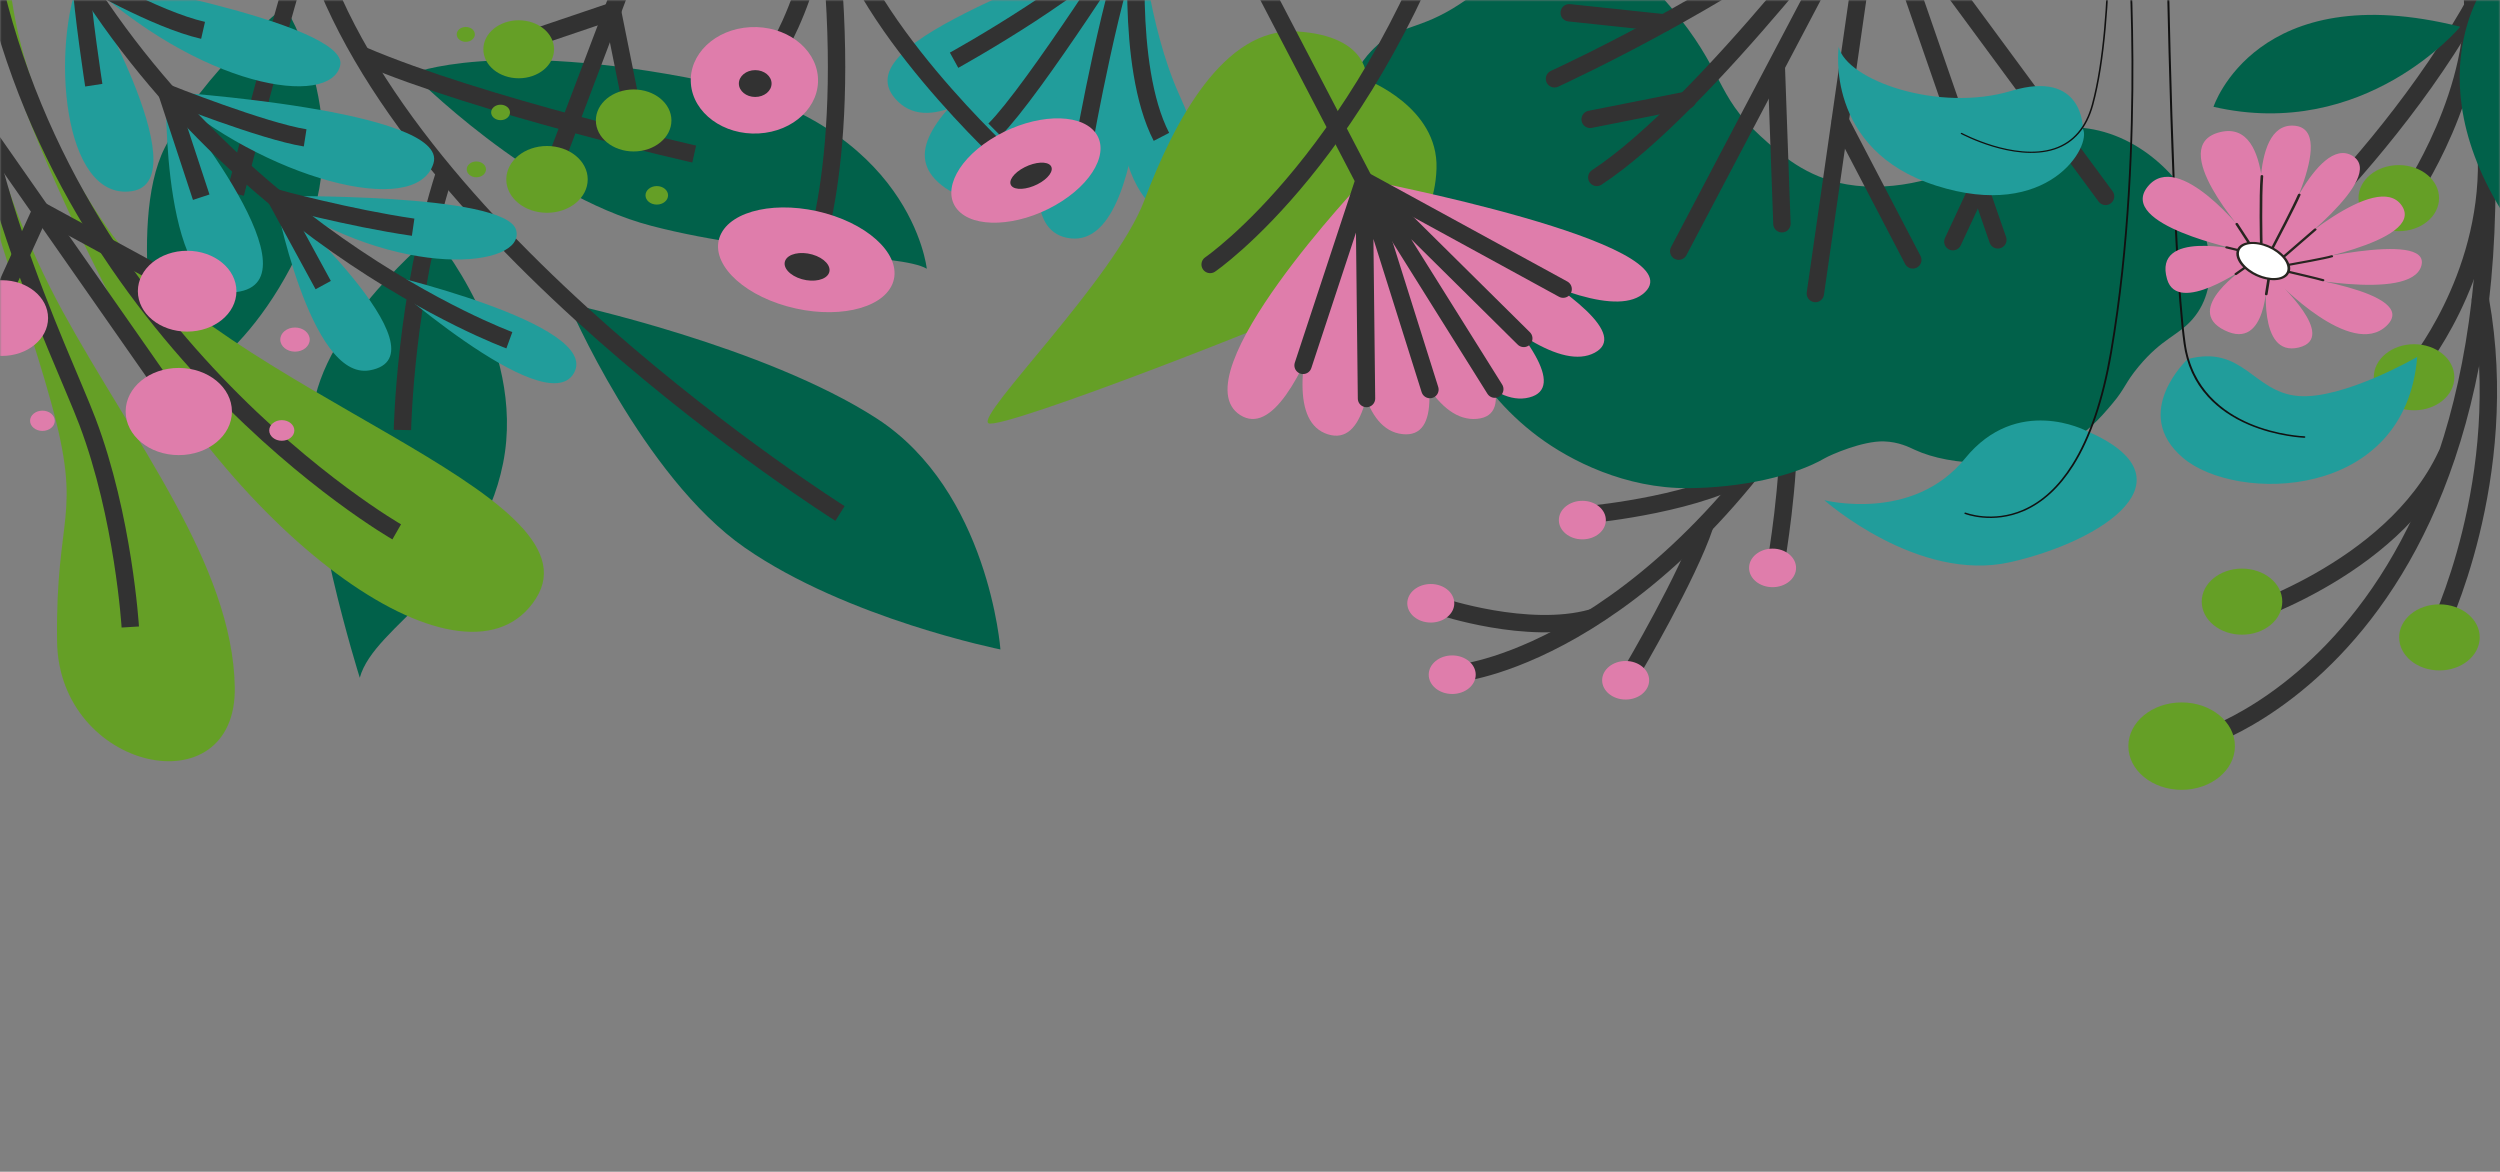 <svg width="719" height="337" viewBox="0 0 719 337" fill="none" xmlns="http://www.w3.org/2000/svg">
<rect x="0" y="0" width="719" height="337" fill="#808080" stroke="none"/>
<g clip-path="url(#clip0_46_655)">
<mask id="mask0_46_655" style="mask-type:luminance" maskUnits="userSpaceOnUse" x="0" y="0" width="719" height="337">
<path d="M719 337H0V0H719V337Z" fill="white"/>
</mask>
<g mask="url(#mask0_46_655)">
<path d="M420.184 193.522C420.184 193.522 479.696 187.187 531.136 94.495" stroke="#323232" stroke-width="5" stroke-linecap="round" stroke-linejoin="round"/>
<path d="M469.364 193C469.364 193 485.551 165.501 490.297 151.128M414.268 174.381C414.268 174.381 439.433 182.839 457.777 177.717M457.942 147.876C457.942 147.876 490.112 144.792 504.759 134.631M510.84 161.44C510.84 161.44 514.804 138.692 514.332 121" stroke="#323232" stroke-width="5" stroke-linecap="round" stroke-linejoin="round"/>
<path d="M417.657 188.501C421.39 188.501 424.416 190.983 424.416 194.045C424.416 197.106 421.39 199.588 417.657 199.588C413.924 199.588 410.898 197.106 410.898 194.045C410.898 190.983 413.924 188.501 417.657 188.501Z" fill="#DF7DAB"/>
<path d="M411.494 167.961C415.227 167.961 418.253 170.443 418.253 173.504C418.253 176.566 415.227 179.048 411.494 179.048C407.761 179.048 404.735 176.566 404.735 173.504C404.735 170.443 407.761 167.961 411.494 167.961Z" fill="#DF7DAB"/>
<path d="M467.535 190.102C471.268 190.102 474.294 192.584 474.294 195.645C474.294 198.707 471.268 201.189 467.535 201.189C463.802 201.189 460.776 198.707 460.776 195.645C460.776 192.584 463.802 190.102 467.535 190.102Z" fill="#DF7DAB"/>
<path d="M455.086 144.034C458.818 144.034 461.844 146.516 461.844 149.577C461.844 152.639 458.818 155.121 455.086 155.121C451.353 155.121 448.327 152.639 448.327 149.577C448.327 146.516 451.353 144.034 455.086 144.034Z" fill="#DF7DAB"/>
<path d="M509.792 157.783C513.525 157.783 516.55 160.265 516.55 163.327C516.55 166.389 513.525 168.871 509.792 168.871C506.059 168.871 503.033 166.389 503.033 163.327C503.033 160.265 506.059 157.783 509.792 157.783Z" fill="#DF7DAB"/>
<path d="M399.127 47.601C397.998 46.792 388.158 39.564 387.993 29.235C387.87 21.332 393.437 15.603 395.039 14.002C402.188 6.858 407.981 9.082 420.122 0.977C428.606 -4.684 427.189 -6.723 434.194 -10.161C437.029 -11.542 447.691 -16.766 460.304 -13.733C463.879 -12.873 469.692 -10.75 480.395 1.904C496.028 20.388 493.173 27.179 506.258 39.075C512.154 44.45 519.365 51.005 531.218 53.044C545.002 55.42 560.8 50.954 569.756 44.636C571.051 43.726 571.79 43.069 573.598 42.007C582.103 37.07 592.087 36.362 597.407 36.649C614.766 37.592 628.365 51.51 632.987 63.946C633.994 66.659 639.458 81.368 630.687 91.664C626.516 96.567 621.956 97.14 615.074 105.413C611.068 110.233 611.315 111.614 607.391 116.231C604.227 119.972 599.482 125.549 591.902 129.037C579.679 134.648 561.231 134.261 550.672 129.357C549.173 128.666 546.153 127.083 541.839 126.948C535.696 126.746 526.39 130.857 524.809 131.784C515.996 136.889 500.917 140.293 485.51 140.394C467.494 140.512 451.738 132.576 442.37 125.583C423.245 111.328 412.932 89.355 413.569 70.467C413.651 67.99 414.576 61.603 409.995 56.195C407.386 53.111 403.647 50.819 399.107 47.584L399.127 47.601Z" fill="#01614A"/>
<path d="M447.074 22.663C447.074 22.663 508.641 -5.476 539.25 -34.981C539.25 -34.981 490.605 30.431 459.236 51.022" stroke="#323232" stroke-width="5" stroke-linecap="round" stroke-linejoin="round"/>
<path d="M482.798 72.236L539.25 -34.981L522.096 84.418" stroke="#323232" stroke-width="5" stroke-linecap="round" stroke-linejoin="round"/>
<path d="M574.583 68.984L538.921 -33.953L605.562 56.481" stroke="#323232" stroke-width="5" stroke-linecap="round" stroke-linejoin="round"/>
<path d="M451.306 3.673L478.607 6.571" stroke="#323232" stroke-width="5" stroke-linecap="round" stroke-linejoin="round"/>
<path d="M457.325 34.323L485.284 28.78" stroke="#323232" stroke-width="5" stroke-linecap="round" stroke-linejoin="round"/>
<path d="M512.482 64.35L510.88 19.596" stroke="#323232" stroke-width="5" stroke-linecap="round" stroke-linejoin="round"/>
<path d="M561.642 69.506L569.304 53.061" stroke="#323232" stroke-width="5" stroke-linecap="round" stroke-linejoin="round"/>
<path d="M550.117 74.747L529.308 34.88" stroke="#323232" stroke-width="5" stroke-linecap="round" stroke-linejoin="round"/>
<path d="M633.541 212.445C633.541 212.445 744.123 179.318 707.947 -23.388" stroke="#323232" stroke-width="5" stroke-linecap="round" stroke-linejoin="round"/>
<path d="M700.943 181.592C700.943 181.592 722.595 137.833 713.371 86.272M642.211 178.071C642.211 178.071 687.857 164.591 703.593 130.908" stroke="#323232" stroke-width="5" stroke-linecap="round" stroke-linejoin="round"/>
<path d="M627.44 202.015C635.904 202.015 642.765 207.642 642.765 214.585C642.765 221.527 635.904 227.155 627.44 227.155C618.976 227.155 612.115 221.527 612.115 214.585C612.115 207.642 618.976 202.015 627.44 202.015Z" fill="#659F26"/>
<path d="M701.579 173.808C707.978 173.808 713.166 178.062 713.166 183.311C713.166 188.56 707.978 192.814 701.579 192.814C695.18 192.814 689.993 188.56 689.993 183.311C689.993 178.062 695.18 173.808 701.579 173.808Z" fill="#659F26"/>
<path d="M644.799 163.529C651.198 163.529 656.385 167.784 656.385 173.033C656.385 178.281 651.198 182.536 644.799 182.536C638.4 182.536 633.213 178.281 633.213 173.033C633.213 167.784 638.4 163.529 644.799 163.529Z" fill="#659F26"/>
<path d="M692.623 56.784C692.623 56.784 714.09 25.544 710.824 -4.364" stroke="#323232" stroke-width="5" stroke-linecap="round" stroke-linejoin="round"/>
<path d="M689.891 47.483C696.29 47.483 701.477 51.738 701.477 56.987C701.477 62.235 696.29 66.49 689.891 66.49C683.492 66.49 678.305 62.235 678.305 56.987C678.305 51.738 683.492 47.483 689.891 47.483Z" fill="#659F26"/>
<path d="M694.554 105.936C694.554 105.936 715.754 80.594 715.138 45.916" stroke="#323232" stroke-width="5" stroke-linecap="round" stroke-linejoin="round"/>
<path d="M694.286 98.994C700.685 98.994 705.873 103.249 705.873 108.497C705.873 113.746 700.685 118 694.286 118C687.887 118 682.7 113.746 682.7 108.497C682.7 103.249 687.887 98.994 694.286 98.994Z" fill="#659F26"/>
<path d="M328.049 -23.354L326.118 -18.805C326.118 -18.805 277.349 47.618 258.306 29.252C239.283 10.868 314.963 -7.431 328.049 -23.337V-23.354Z" fill="#219D9B"/>
<path d="M327.453 -21.4C327.453 -21.4 296.31 71.208 271.864 54.055C247.418 36.901 305.514 10.211 327.453 -21.4Z" fill="#219D9B"/>
<path d="M329.364 -15.451C329.364 -15.451 332.774 71.225 307.958 68.563C283.142 65.883 313.854 -2.376 328.049 -23.354L329.364 -15.451Z" fill="#219D9B"/>
<path d="M327.946 -20.136C327.946 -20.136 330.123 7.178 339.121 27.179C348.119 47.18 351.303 60.778 342.285 63.053C333.267 65.327 310.423 52.285 327.946 -20.119V-20.136Z" fill="#219D9B"/>
<path d="M274.391 17.322C274.391 17.322 315.353 -5.257 327.391 -21.383C327.391 -21.383 297.173 26.218 286.018 37.306" stroke="#323232" stroke-width="5" stroke-miterlimit="10"/>
<path d="M311.759 41.266C311.759 41.266 320.099 -5.712 327.392 -21.383C327.392 -21.383 323.427 18.855 334.027 39.362" stroke="#323232" stroke-width="5" stroke-miterlimit="10"/>
<path d="M81.864 1.853C81.864 1.853 103.126 34.795 86.65 70.686C70.175 106.576 47.023 113.906 47.023 113.906C47.023 113.906 36.094 64.822 47.372 42.513C58.65 20.203 81.864 1.87 81.864 1.87V1.853ZM118.492 21.147C118.492 21.147 152.737 55.959 187.413 64.974C222.089 73.988 259.169 72.859 266.544 77.291C266.544 77.291 262.209 35.419 202.43 23.27C142.65 11.104 118.492 21.147 118.492 21.147ZM124.634 67.451C124.634 67.451 151.545 99.011 144.684 133.233C137.822 167.455 107.563 179.773 103.475 194.921C103.475 194.921 87.287 143.646 89.916 118.607C92.546 93.568 124.634 67.451 124.634 67.451ZM163.46 87.3C163.46 87.3 184.804 137.108 214.201 157.514C243.618 177.936 287.724 186.782 287.724 186.782C287.724 186.782 284.375 141.237 252.184 120.376C219.973 99.516 163.46 87.3 163.46 87.3Z" fill="#01614A"/>
<path d="M88.745 -19.529C111.733 66.035 241.584 147.673 241.584 147.673" stroke="#323232" stroke-width="5" stroke-miterlimit="10"/>
<path d="M115.739 123.662C115.739 123.662 116.499 85.143 127.88 49.792M67.71 55.689C67.71 55.689 83.528 -6.15 91.211 -27.213M199.657 44.299C199.657 44.299 138.46 30.549 104.194 15.889" stroke="#323232" stroke-width="5" stroke-miterlimit="10"/>
<path d="M23.152 -6.976C23.152 -6.976 100.619 6.504 97.846 18.805C95.073 31.088 57.603 25.544 23.152 -6.976Z" fill="#219D9B"/>
<path d="M23.152 -6.976C23.152 -6.976 57.952 51.999 37.902 54.982C17.832 57.947 14.586 13.244 23.152 -6.976ZM47.763 26.353C47.763 26.353 129.318 31.644 124.675 46.961C119.724 63.373 75.434 50.921 47.763 26.353Z" fill="#219D9B"/>
<path d="M47.763 26.353C47.763 26.353 91.909 79.296 69.045 83.829C46.181 88.344 47.763 26.353 47.763 26.353ZM78.947 56.414C78.947 56.414 145.526 55.436 148.443 66.17C151.36 76.903 114.63 81.049 78.947 56.414Z" fill="#219D9B"/>
<path d="M78.987 56.414C78.987 56.414 89.012 109.575 106.309 106.509C129.831 102.33 78.987 56.414 78.987 56.414ZM108.487 78.285C108.487 78.285 173.258 93.062 165.041 107.334C156.824 121.606 108.487 78.285 108.487 78.285Z" fill="#219D9B"/>
<path d="M146.492 97.848C146.492 97.848 59.246 66.035 12.347 -25.764" stroke="#323232" stroke-width="5" stroke-miterlimit="10"/>
<path d="M92.957 81.992L79.296 56.919C79.296 56.919 100.332 62.665 118.82 65.344M57.87 56.717L48.009 26.758C48.009 26.758 75.783 37.778 87.76 39.648M26.973 24.5C26.973 24.5 23.707 3.387 23.173 -6.976C23.173 -6.976 44.496 5.56 58.404 8.728" stroke="#323232" stroke-width="5" stroke-miterlimit="10"/>
<path d="M2.486 -12.823C2.486 -12.823 0.719 22.41 30.876 65.58C63.621 112.474 173.608 141.607 154.133 172.14C134.679 202.672 68.12 156.806 30.26 82.43C-5.238 12.654 -4.149 -11.93 -4.149 -11.93L2.506 -12.823H2.486ZM-8.012 12.267C-8.012 12.267 -4.149 49.033 18.098 89.676C38.436 126.847 66.929 162.535 67.525 197.617C68.12 232.698 16.886 221.797 16.414 184.44C15.921 147.067 23.912 149.257 14.729 115.844C5.547 82.43 -10.887 44.08 -11.381 11.761C-11.874 -20.557 -7.991 12.25 -7.991 12.25L-8.012 12.267Z" fill="#659F26"/>
<path d="M114.095 152.964C114.095 152.964 14.75 96.062 -4.704 -18.72M37.47 180.329C37.47 180.329 35.539 148.701 25.144 121.253C17.728 101.639 -11.833 42.748 -9.655 -11.475" stroke="#323232" stroke-width="5" stroke-miterlimit="10"/>
<path d="M160.461 44.551L184.948 -20.052" stroke="#323232" stroke-width="5" stroke-miterlimit="10"/>
<path d="M180.798 26.32L176.156 3.218L155.9 10.076" stroke="#323232" stroke-width="5" stroke-miterlimit="10"/>
<path d="M157.318 41.99C163.785 41.99 169.027 46.29 169.027 51.595C169.027 56.899 163.785 61.199 157.318 61.199C150.851 61.199 145.608 56.899 145.608 51.595C145.608 46.29 150.851 41.99 157.318 41.99Z" fill="#659F26"/>
<path d="M149.182 5.83C154.798 5.83 159.351 9.564 159.351 14.171C159.351 18.777 154.798 22.512 149.182 22.512C143.566 22.512 139.014 18.777 139.014 14.171C139.014 9.564 143.566 5.83 149.182 5.83Z" fill="#659F26"/>
<path d="M182.236 25.73C188.238 25.73 193.103 29.721 193.103 34.644C193.103 39.566 188.238 43.557 182.236 43.557C176.235 43.557 171.369 39.566 171.369 34.644C171.369 29.721 176.235 25.73 182.236 25.73Z" fill="#659F26"/>
<path d="M143.965 30.111C145.462 30.111 146.676 31.107 146.676 32.335C146.676 33.563 145.462 34.559 143.965 34.559C142.467 34.559 141.253 33.563 141.253 32.335C141.253 31.107 142.467 30.111 143.965 30.111Z" fill="#659F26"/>
<path d="M188.892 53.516C190.685 53.516 192.138 54.708 192.138 56.178C192.138 57.648 190.685 58.84 188.892 58.84C187.1 58.84 185.646 57.648 185.646 56.178C185.646 54.708 187.1 53.516 188.892 53.516Z" fill="#659F26"/>
<path d="M133.96 7.751C135.401 7.751 136.569 8.709 136.569 9.891C136.569 11.073 135.401 12.031 133.96 12.031C132.52 12.031 131.352 11.073 131.352 9.891C131.352 8.709 132.52 7.751 133.96 7.751Z" fill="#659F26"/>
<path d="M137.001 46.438C138.532 46.438 139.774 47.457 139.774 48.713C139.774 49.97 138.532 50.988 137.001 50.988C135.469 50.988 134.228 49.97 134.228 48.713C134.228 47.457 135.469 46.438 137.001 46.438Z" fill="#659F26"/>
<path d="M46.016 109.626L-7.56 32.975" stroke="#323232" stroke-width="5" stroke-miterlimit="10"/>
<path d="M42.811 77.459L11.771 60.576L1.726 82.565" stroke="#323232" stroke-width="5" stroke-miterlimit="10"/>
<path d="M51.419 105.818C59.86 105.818 66.703 111.431 66.703 118.354C66.703 125.278 59.86 130.891 51.419 130.891C42.978 130.891 36.135 125.278 36.135 118.354C36.135 111.431 42.978 105.818 51.419 105.818Z" fill="#DF7DAB"/>
<path d="M0.555 80.594C7.884 80.594 13.826 85.467 13.826 91.479C13.826 97.49 7.884 102.364 0.555 102.364C-6.774 102.364 -12.716 97.49 -12.716 91.479C-12.716 85.467 -6.774 80.594 0.555 80.594Z" fill="#DF7DAB"/>
<path d="M53.822 72.118C61.65 72.118 67.997 77.323 67.997 83.745C67.997 90.166 61.65 95.371 53.822 95.371C45.994 95.371 39.648 90.166 39.648 83.745C39.648 77.323 45.994 72.118 53.822 72.118Z" fill="#DF7DAB"/>
<path d="M12.202 118.102C14.165 118.102 15.756 119.407 15.756 121.017C15.756 122.627 14.165 123.932 12.202 123.932C10.24 123.932 8.648 122.627 8.648 121.017C8.648 119.407 10.24 118.102 12.202 118.102Z" fill="#DF7DAB"/>
<path d="M84.842 94.192C87.179 94.192 89.074 95.746 89.074 97.663C89.074 99.58 87.179 101.134 84.842 101.134C82.505 101.134 80.61 99.58 80.61 97.663C80.61 95.746 82.505 94.192 84.842 94.192Z" fill="#DF7DAB"/>
<path d="M81.041 120.831C83.038 120.831 84.657 122.159 84.657 123.797C84.657 125.435 83.038 126.762 81.041 126.762C79.044 126.762 77.426 125.435 77.426 123.797C77.426 122.159 79.044 120.831 81.041 120.831Z" fill="#DF7DAB"/>
<path d="M393.026 22.933C393.026 22.933 413.713 30.751 413.138 48.477C412.563 66.204 399.929 77.038 387.274 83.542C374.641 90.046 288.073 123.898 284.293 121.724C280.493 119.551 320.613 80.155 329.118 57.61C337.622 35.082 351.879 7.734 373.018 9.048C394.177 10.363 393.026 22.899 393.026 22.899V22.933Z" fill="#659F26"/>
<path d="M348.038 76.061C348.038 76.061 394.465 44.383 421.602 -39.429" stroke="#323232" stroke-width="5" stroke-linecap="round" stroke-linejoin="round"/>
<path d="M232.402 77.527C232.402 77.527 245.816 47.989 238.318 -19.816M217.262 23.977C217.262 23.977 233.511 4.718 235.956 -26.893M290.928 46.86C290.928 46.86 244.974 5.122 239.92 -27.449" stroke="#323232" stroke-width="5" stroke-miterlimit="10"/>
<path d="M314.784 37.839C319.441 43.356 314.384 52.844 303.49 59.031C292.595 65.219 279.988 65.763 275.331 60.247C270.674 54.731 275.731 45.243 286.626 39.055C297.521 32.867 310.128 32.323 314.784 37.839Z" fill="#DF7DAB"/>
<path d="M237.468 61.363C251.143 65.204 259.732 74.298 256.652 81.676C253.572 89.054 239.99 91.922 226.315 88.081C212.64 84.241 204.051 75.147 207.131 67.769C210.211 60.391 223.793 57.523 237.468 61.363Z" fill="#DF7DAB"/>
<path d="M235.227 22.101C235.908 30.541 228.284 37.83 218.198 38.381C208.111 38.932 199.382 32.537 198.7 24.096C198.018 15.655 205.643 8.366 215.729 7.815C225.816 7.264 234.545 13.66 235.227 22.101Z" fill="#DF7DAB"/>
<path d="M302.192 47.677C303.212 49.031 301.503 51.413 298.375 52.997C295.248 54.581 291.886 54.768 290.866 53.414C289.847 52.06 291.556 49.678 294.683 48.094C297.811 46.51 301.173 46.323 302.192 47.677Z" fill="#323232"/>
<path d="M233.624 73.195C237.095 74.186 239.235 76.579 238.403 78.539C237.571 80.498 234.082 81.283 230.611 80.292C227.139 79.3 225 76.908 225.832 74.948C226.664 72.988 230.152 72.203 233.624 73.195Z" fill="#323232"/>
<path d="M217.2 20.169C219.799 20.169 221.905 21.897 221.905 24.028C221.905 26.159 219.799 27.887 217.2 27.887C214.602 27.887 212.496 26.159 212.496 24.028C212.496 21.897 214.602 20.169 217.2 20.169Z" fill="#323232"/>
<path d="M392.307 51.662C392.307 51.662 338.793 108.008 356.706 119.382C374.62 130.756 392.307 51.662 392.307 51.662ZM392.307 51.662C392.307 51.662 458.373 98.185 473.082 84.048C487.79 69.911 392.307 51.662 392.307 51.662Z" fill="#DF7DAB"/>
<path d="M392.308 51.662C392.308 51.662 439.679 111.581 458.641 101.437C477.602 91.276 392.308 51.662 392.308 51.662Z" fill="#DF7DAB"/>
<path d="M392.307 51.662C392.307 51.662 360.754 118.236 381.892 124.909C403.031 131.582 392.307 51.662 392.307 51.662Z" fill="#DF7DAB"/>
<path d="M392.308 51.662C392.308 51.662 380.906 122.415 403.36 124.858C425.813 127.302 392.308 51.662 392.308 51.662Z" fill="#DF7DAB"/>
<path d="M392.308 51.679C392.308 51.679 418.171 119.82 439.803 114.31C461.434 108.784 392.308 51.679 392.308 51.679Z" fill="#DF7DAB"/>
<path d="M392.431 51.645C392.431 51.645 402.271 122.55 424.786 120.461C447.301 118.371 392.431 51.645 392.431 51.645Z" fill="#DF7DAB"/>
<path d="M374.763 105.077L392.307 51.864L354.857 -19.984" stroke="#323232" stroke-width="5" stroke-linecap="round" stroke-linejoin="round"/>
<path d="M393.006 114.614L392.308 51.864L411.248 112.036" stroke="#323232" stroke-width="5" stroke-linecap="round" stroke-linejoin="round"/>
<path d="M429.901 111.918L392.308 51.864L438.241 97.326" stroke="#323232" stroke-width="5" stroke-linecap="round" stroke-linejoin="round"/>
<path d="M449.561 83.155L392.308 51.864" stroke="#323232" stroke-width="5" stroke-linecap="round" stroke-linejoin="round"/>
<path d="M600.016 123.915C600.016 123.915 580.131 113.384 565.114 131.885C550.097 150.386 524.665 143.848 524.665 143.848C524.665 143.848 551.535 167.708 578.179 161.676C604.823 155.643 632.001 137.648 600.016 123.898V123.915Z" fill="#219D9B"/>
<path d="M611.788 -22.613C611.644 -22.613 611.541 -22.495 611.541 -22.377C611.541 -22.208 612.918 -5.965 613.02 17.305C613.123 38.772 612.137 70.77 606.878 101.268C604.536 114.883 600.838 125.785 595.887 133.654C591.964 139.905 587.239 144.253 581.857 146.595C573.023 150.437 565.381 147.454 565.32 147.421C565.196 147.37 565.032 147.421 564.97 147.522C564.909 147.623 564.97 147.758 565.094 147.808C565.176 147.842 573.044 150.909 582.103 146.966C587.568 144.59 592.375 140.175 596.36 133.84C601.352 125.92 605.07 114.984 607.412 101.319C612.671 70.787 613.657 38.772 613.554 17.288C613.452 -5.982 612.075 -22.259 612.075 -22.41C612.075 -22.529 611.952 -22.613 611.808 -22.613H611.788Z" fill="#111111"/>
<path d="M629.167 103.274C629.167 103.274 612.609 118.725 627.831 131.683C643.054 144.64 691.781 144.169 695.191 102.65C695.191 102.65 673.868 114.984 660.946 113.889C648.004 112.794 645.149 99.061 629.167 103.274Z" fill="#219D9B"/>
<path d="M623.353 -14.104C623.189 -14.104 623.065 -14.002 623.065 -13.868C623.065 -12.991 624.442 73.23 628.016 98.859C628.838 104.807 631.18 109.946 634.98 114.091C638.021 117.428 641.965 120.14 646.751 122.179C654.866 125.634 662.652 125.903 662.734 125.92C662.898 125.92 663.021 125.819 663.021 125.701C663.021 125.566 662.898 125.465 662.754 125.465C662.672 125.465 655.01 125.195 646.998 121.775C639.623 118.624 630.44 112.103 628.591 98.825C625.017 73.23 623.661 -12.975 623.641 -13.851C623.641 -13.986 623.517 -14.087 623.353 -14.087V-14.104Z" fill="#111111"/>
<path d="M528.814 13.429C528.814 13.429 524.521 43.085 556.855 53.398C589.19 63.71 601.68 41.956 599.03 37.003C599.03 37.003 599.297 19.849 578.446 26.134C557.615 32.419 531.094 23.118 528.794 13.446L528.814 13.429Z" fill="#219D9B"/>
<path d="M606.116 -40.356C605.993 -40.356 605.89 -40.272 605.89 -40.154C605.911 -39.699 608.273 5.476 601.597 30.06C599.83 36.598 596.194 40.828 590.812 42.63C584.978 44.585 578.075 43.288 573.309 41.855C568.133 40.305 564.291 38.266 564.25 38.233C564.147 38.182 564.004 38.199 563.942 38.283C563.88 38.367 563.901 38.485 564.004 38.536C564.045 38.553 567.927 40.625 573.145 42.192C577.993 43.642 585.019 44.956 590.997 42.968C596.523 41.114 600.241 36.8 602.049 30.128C605.541 17.254 606.527 -1.18 606.733 -14.373C606.959 -28.662 606.363 -40.069 606.342 -40.187C606.342 -40.288 606.24 -40.373 606.116 -40.373V-40.356Z" fill="#111111"/>
<path d="M651.127 75.876C651.127 75.876 713.207 21.349 728.512 -39.783" stroke="#323232" stroke-width="5" stroke-linecap="round" stroke-linejoin="round"/>
<path d="M651.907 80.189C651.907 80.189 649.134 102.903 661.151 99.937C672.655 97.09 654.865 80.863 654.865 80.863C654.865 80.863 676.271 103.425 686.399 93.669C696.526 83.913 656.673 78.925 656.673 78.925C656.673 78.925 693.424 87.098 696.382 76.432C699.341 65.766 658.07 76.162 658.07 76.162C658.07 76.162 697.882 69.675 690.754 59.144C683.625 48.612 656.694 73.281 656.694 73.281C656.694 73.281 686.83 51.056 676.579 44.821C666.328 38.587 654.167 70.534 654.167 70.534C654.167 70.534 673.251 37.087 659.755 36.143C646.258 35.2 650.654 68.293 650.654 68.293C650.654 68.293 654.434 34.121 638.513 37.997C622.572 41.872 645.909 67.552 645.909 67.552C645.909 67.552 626.578 42.63 617.683 53.667C608.788 64.704 644.019 71.815 644.101 71.899C644.183 71.983 619.1 65.934 623.25 80.29C626.311 90.872 645.95 76.819 645.95 76.819C645.95 76.819 627.482 88.951 639.807 95C652.133 101.049 651.928 80.206 651.928 80.206L651.907 80.189Z" fill="#DF7DAB"/>
<path d="M644.162 71.191C642.519 73.112 644.224 76.415 647.942 78.538C651.661 80.678 656.016 80.829 657.659 78.909C659.302 76.988 657.597 73.685 653.879 71.562C650.161 69.422 645.806 69.27 644.162 71.191Z" fill="white"/>
<path d="M670.807 73.972C669.102 74.544 659.837 76.196 658.584 76.415C658.707 76.954 658.707 77.46 658.584 77.931C660.022 78.268 666.678 79.835 668.239 80.29C668.444 80.341 668.547 80.526 668.465 80.695C668.403 80.863 668.177 80.947 667.972 80.88C666.452 80.425 659.714 78.858 658.337 78.538C658.235 78.74 658.111 78.925 657.967 79.111C657.105 80.139 655.523 80.661 653.551 80.577C653.304 80.577 653.058 80.543 652.811 80.526L652.154 84.654C652.133 84.823 651.907 84.958 651.722 84.924C651.517 84.907 651.373 84.739 651.394 84.57L652.051 80.408C650.593 80.155 649.093 79.599 647.717 78.807C646.957 78.369 646.279 77.881 645.662 77.358L643.279 79.043C643.115 79.161 642.869 79.144 642.745 79.01C642.601 78.875 642.622 78.673 642.786 78.572L645.169 76.887C644.532 76.263 644.039 75.606 643.69 74.915C643.177 73.921 643.053 72.994 643.259 72.169L640.26 71.444C640.054 71.394 639.931 71.225 639.992 71.056C640.054 70.905 640.218 70.821 640.403 70.837C640.588 70.854 640.444 70.837 640.465 70.837L643.464 71.562C643.567 71.377 643.69 71.174 643.834 71.006C644.389 70.349 645.231 69.911 646.279 69.692L642.951 64.569C642.848 64.418 642.93 64.232 643.115 64.148C643.177 64.114 643.259 64.097 643.341 64.114C643.464 64.114 643.567 64.182 643.629 64.283L647.018 69.489C647.039 69.523 647.059 69.557 647.059 69.607C647.45 69.574 647.84 69.557 648.271 69.574C648.456 69.574 648.641 69.591 648.826 69.607C649.196 69.641 649.586 69.708 649.956 69.776C649.956 69.388 649.648 56.683 650.141 50.634C650.141 50.466 650.346 50.331 650.552 50.348C650.757 50.365 650.901 50.516 650.901 50.685C650.408 56.768 650.716 69.658 650.716 69.793C650.716 69.843 650.695 69.911 650.654 69.944C651.558 70.18 652.462 70.517 653.345 70.955C654.27 69.203 659.529 59.16 660.905 55.908C660.967 55.773 661.131 55.689 661.316 55.706C661.501 55.723 661.378 55.706 661.398 55.706C661.604 55.757 661.706 55.942 661.624 56.111C660.207 59.43 654.742 69.843 653.982 71.292C654.003 71.292 654.044 71.326 654.064 71.343C655.133 71.95 656.036 72.657 656.776 73.415L665.568 65.799C665.651 65.732 665.774 65.698 665.897 65.698C666.02 65.698 666.061 65.732 666.123 65.782C666.267 65.9 666.287 66.103 666.123 66.221L657.331 73.837C657.29 73.87 657.248 73.887 657.207 73.904C657.557 74.325 657.865 74.78 658.091 75.218C658.193 75.421 658.276 75.623 658.358 75.825C659.488 75.623 668.855 73.955 670.478 73.415C670.54 73.399 670.601 73.382 670.663 73.399C670.807 73.399 670.93 73.483 670.971 73.601C671.053 73.769 670.971 73.938 670.766 74.005L670.807 73.972ZM653.653 71.832C651.907 70.837 649.976 70.248 648.21 70.18C646.505 70.113 645.19 70.551 644.471 71.377C643.752 72.219 643.731 73.382 644.389 74.679C645.067 76.01 646.422 77.291 648.148 78.302C649.73 79.195 651.455 79.768 653.078 79.92C654.701 80.071 653.428 79.953 653.592 79.953C655.297 80.021 656.612 79.599 657.331 78.757C658.05 77.914 658.07 76.752 657.413 75.454C656.735 74.123 655.379 72.843 653.653 71.832Z" fill="#272520"/>
<path d="M715.549 -5.51C715.549 -5.51 690.384 26.151 728.553 73.415C728.553 73.415 758.217 16.024 715.549 -5.51Z" fill="#01614A"/>
<path d="M707.578 7.684C707.578 7.684 680.133 40.727 636.603 30.718C636.603 30.718 648.908 -7.026 707.578 7.684Z" fill="#01614A"/>
</g>
</g>
<defs>
<clipPath id="clip0_46_655">
<rect width="719" height="337" fill="white" transform="matrix(1 0 0 -1 0 337)"/>
</clipPath>
</defs>
</svg>

